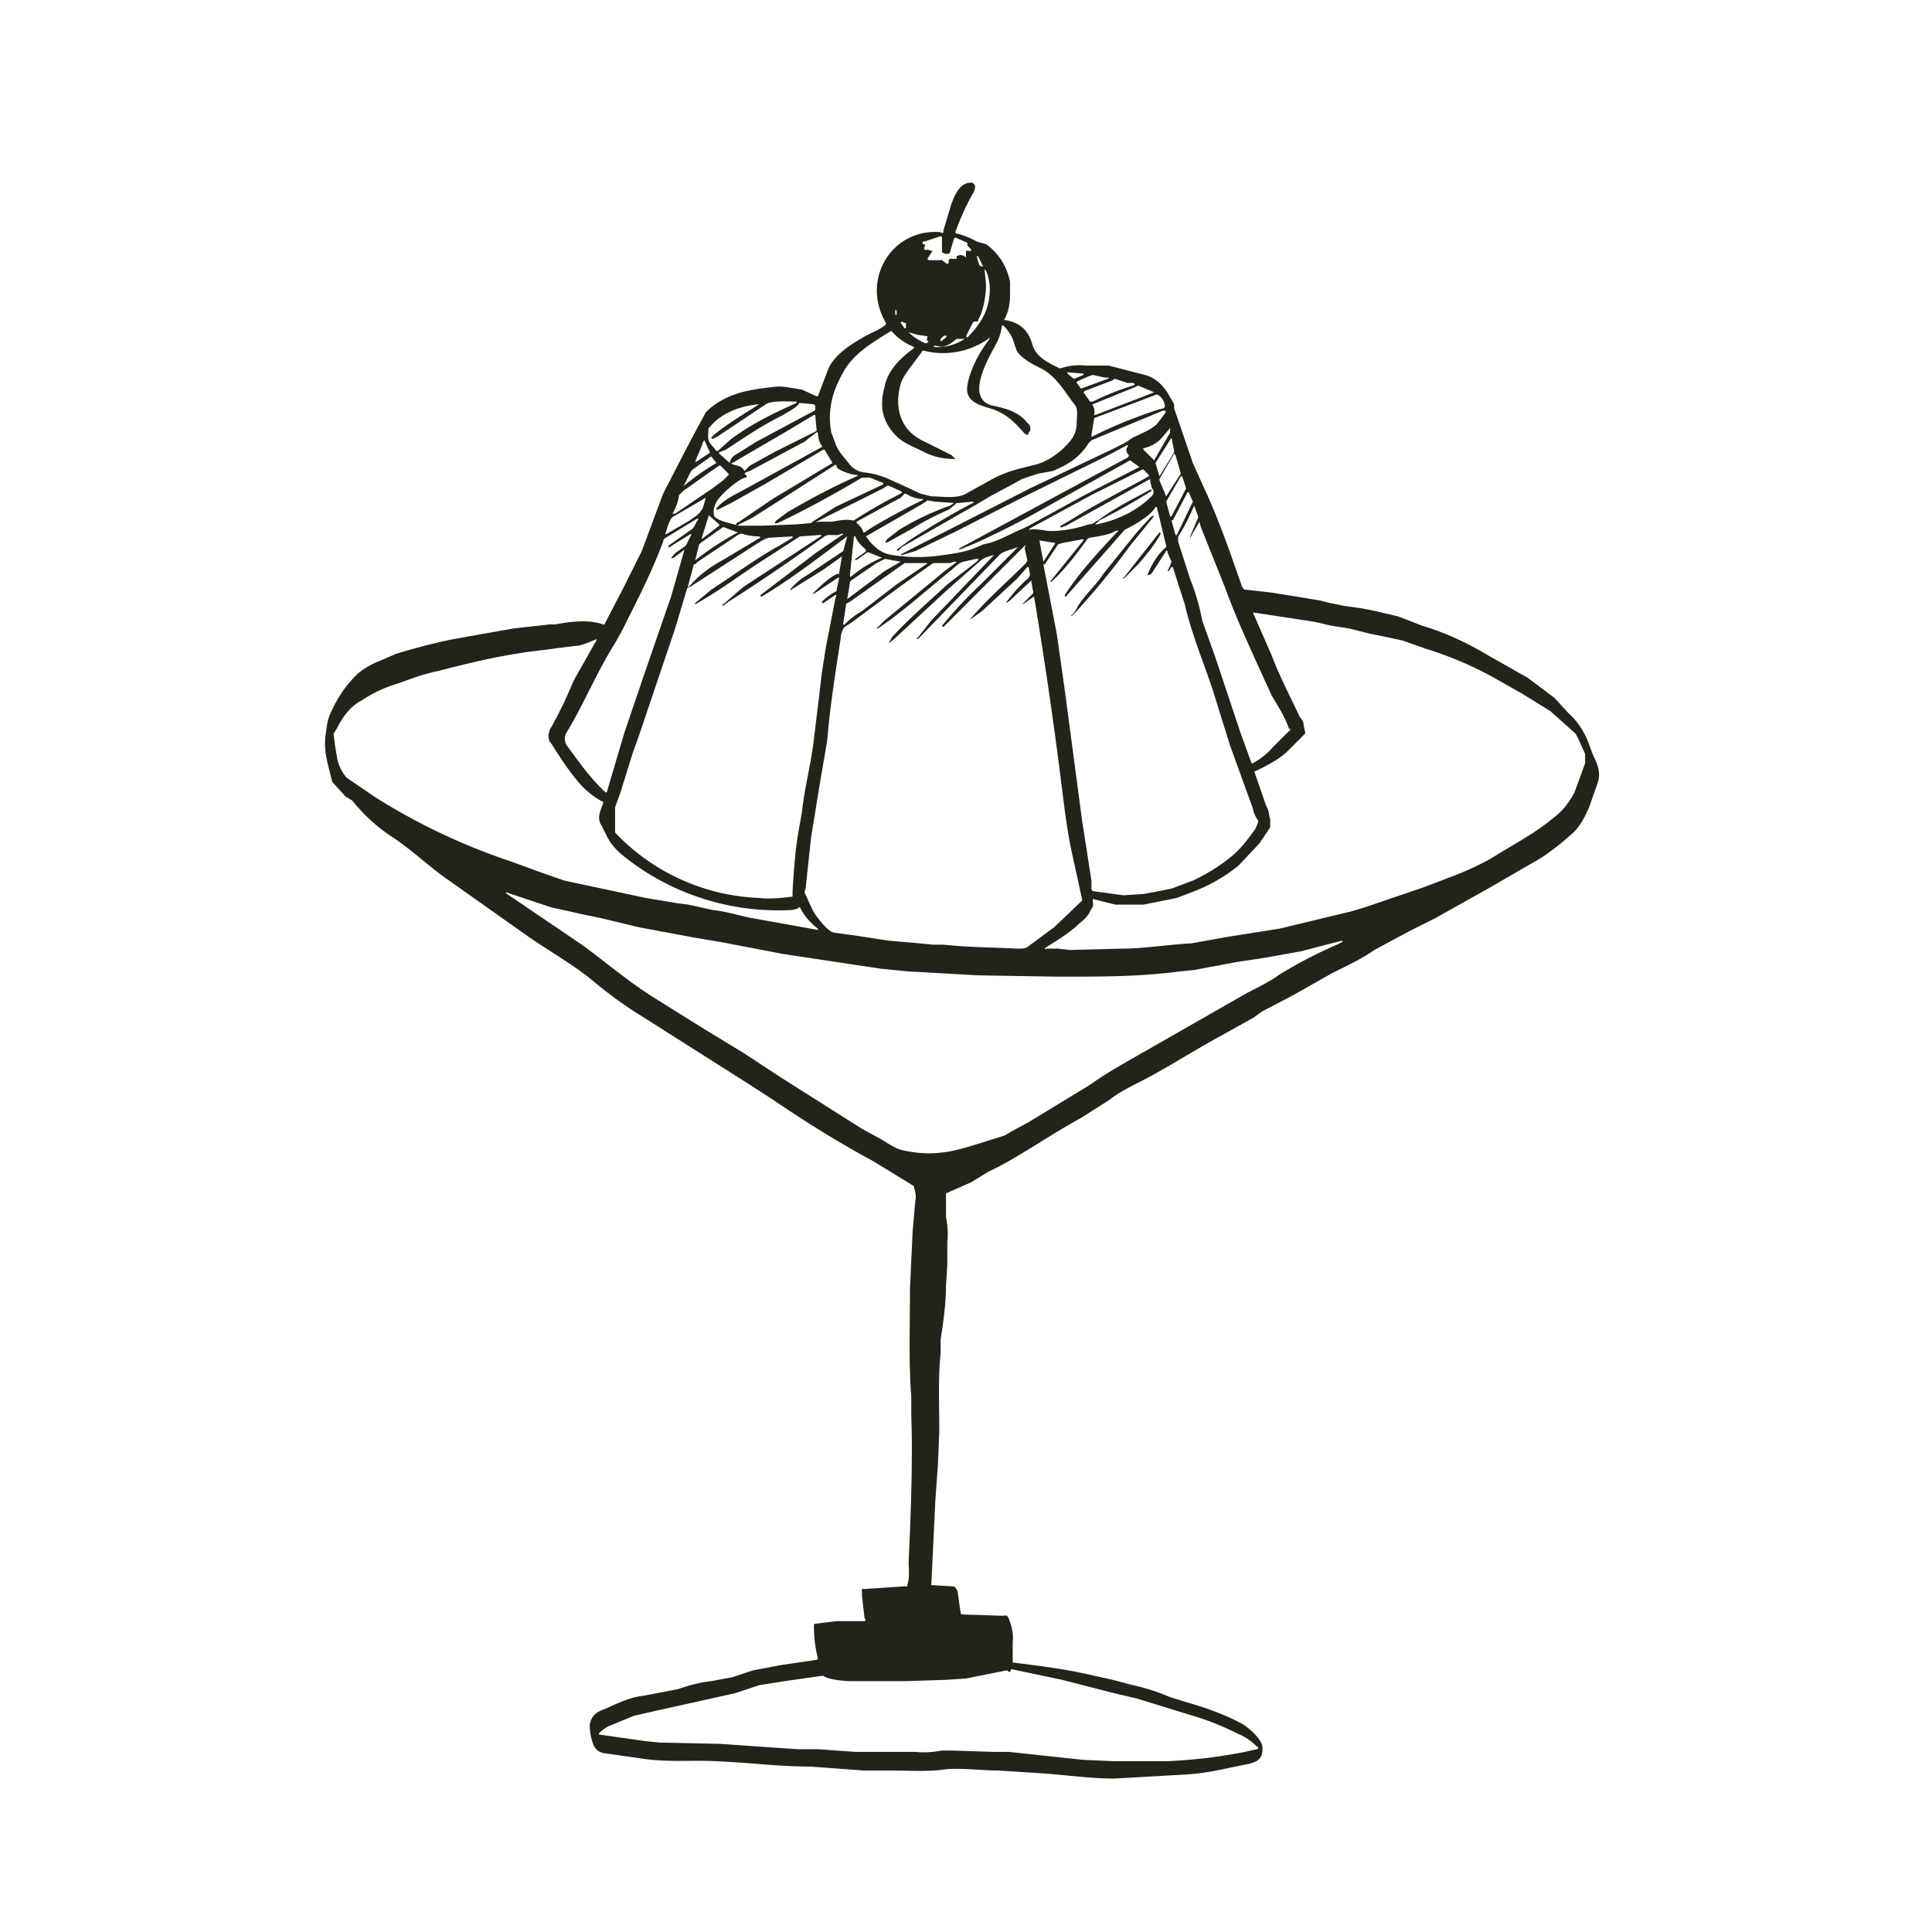 <svg xmlns="http://www.w3.org/2000/svg" viewBox="0 0 1448 1448">
  <path fill="#0c0c00" fill-opacity=".9" d="m613 297 8-21c4-9 15-17 24-22 6-4 13-6 18-10a2 2-33 0 0 1-2c-19-32 4-71 41-68a1 1-82 0 0 2-1l6-20c3-8 7-17 16-16l1 1c2 2 0 6-2 9q-7 13-12 27a1 1 0 0 0 1 1q8 2 15 6l7 2q14 10 18 28v11q0 9-4 17-1 1 1 1c11 2 17 8 20 19 3 9 12 13 20 17a2 2-41 0 0 1 0q9-3 19-2h17l27 7c8 2 14 8 18 15l4 7v3l14 41 9 20q9 19 21 53l7 20c1 1 1 2 3 2l18 2 19 3 18 3 8 2 10 2 14 2 10 2 17 4 18 7c17 5 34 13 49 22l30 17 20 15 11 12q10 9 15 23l3 8c4 8 6 14 3 22l-6 17c-3 7-7 15-13 20q-11 10-23 18l-38 22-41 23-18 9-28 15q-8 6-31 17l-30 17-23 12-7 5-27 15c-20 11-40 24-60 34q-14 7-20 12l-22 14c-24 13-49 31-69 40l-13 8-18 8a1 1-12 0 0-1 1v17q2 10 1 19v17l-1 16c0 13-2 27-4 40v10c-2 19-1 39-1 58l-1 25-2 28-1 21-2 42 17 1a2 2 74 0 1 1 1q2 2 2 5l2 14a1 1 88 0 0 1 1l31 1q3-1 4 2 4 10 3 18v15c24 3 39 5 57 9l18 4 15 4q14 3 28 9l13 4c14 4 28 9 41 16 5 3 13 10 15 16 1 9-2 12-10 14-16 3-30 7-48 8l-53 3c-18 0-39-3-55-4l-31-2c-13 0-27-2-40-1-13 2-26 1-39 1h-22l-41-3c-23 0-46-3-70-4-18-1-37 1-56-2l-14-2-14-2q-6-1-8-6c-2-4-3-11-3-15 1-7 5-10 11-12 9-4 19-9 29-10l26-5c9-3 16-5 25-6l16-3 15-5 21-4 27-4a1 1-7 0 0 1-1c-2-8-3-16-3-25a1 1 0 0 1 1-1l16-2h20a1 1-3 0 0 1-2l-2-17v-5a1 1 5 0 1 1 0l30-2h3v-1c2-6 1-13 1-17l1-23c1-26 2-58 1-87v-14c-2-26-1-51-1-81l2-43 2-23q1-4-1-10v-1l-31-19c-26-14-50-29-75-46l-17-11-82-52c-13-8-25-17-37-27s-31-21-47-32l-65-46c-12-9-25-21-39-30q-16-11-28-26l-5-3-10-11-3-12c-2-8-3-15-2-23 1-6 1-11 4-17q7-16 19-28c4-4 11-8 16-10l14-6q23-7 43-11l45-8 27-3h4c11-2 25-4 36 0a1 1 0 0 0 1 0l14-27 14-28 16-43 16-31 10-19 6-11c14-14 32-17 51-19 7-1 14 1 21 2l11 5h1Zm86-109-4 6 1 1h9a1 1 0 0 1 1 0l4 3 1-1v-2a2 2 0 0 1 1-1h5v-2q4-2 7 1v-5a1 1 0 0 1 1 0h2q2 0 0-2l-1-1-1-1v-2l-9-4-1 1-3 10a1 1-1 0 1-1 1q-2 1-5-1v-11a1 1 0 0 0-1-1l-12 4a1 1 0 0 0-1 2q2 0 1 2a1 1 0 0 0 2 2l3 1h1Zm35 11 3 1-4-8h-1l2 7Zm1 37-2 4v1h-3l-1 1-5 10 1 1q7-7 11-14c6-10 8-25 3-36q-2-2-1 0l1 10q0 12-4 23Zm-64-3v3h1v-3l-1-1v1Zm8 9h-1l-2-1-1 1 3 4h1v-4Zm36 101q2 1 0 1-13 0-24-6c-6-3-14-6-19-11-11-11-13-23-9-37 2-12 12-22 22-29v-1q-10-4-17-12l-5 3c-11 7-24 15-31 28-8 14-12 28-9 45l3 8c2 6 6 10 10 15 3 4 6 6 11 7q10 1 19 5l9 4 15 7 8 2c8 0 19 2 26-2l18-10c7-4 15-7 23-9l12-3c7-2 13-6 19-11 7-7 11-11 11-21 0-3 1-9-1-12-8-10-14-22-26-28-6-3-14-7-18-13l-2-6q-2-7-8-13a1 1 0 0 0-1 0q-1 7-4 13c-5 9-14 25-13 36q1 9 10 11c10 2 20 5 26 13q3 2 2 6l-1 1q0 3-3 1c-8-9-13-14-23-18-9-3-22-5-20-18 2-12 9-25 16-34l1-2q1-1 0 0a59 59 0 0 1-49 10c-2-1-2 1-3 2l-9 12q-5 7-6 11c-5 18 0 35 18 43l20 10 2 2Zm-34-94q5 5 12 8 1 1 3-1 1 0 0 0-2-1-1-3v-1l-7-1-7-2Zm24 7 4-3a2 1-36 0 0-3 0 2 1-36 0 0-1 2v1Zm-5 4c8 1 17-2 23-6q1 0 0 0h-6c-4 3-6 5-11 6l-6-1v1Zm112 21v-1l-12-1v1l5 4 7-3Zm-5 6 3 4a1 1 0 0 0 1 0l19-7q2-1 0-1h-2l-9-2-3 1-9 4v1Zm27-2-21 8-1 1 5 7h2q14-7 30-12 3-1 0-2h-4l-9-3a3 3 36 0 0-2 1Zm17 5-32 13a1 1 0 0 0 0 1q2 3 1 7a1 1 0 0 0 1 0l39-15 5-2q1 0 0 0l-12-5-2 1Zm17 17 4-1 1-1c0-4-2-7-5-9a2 2 52 0 0-2 0l-45 17a1 1 81 0 0-1 1l-2 12q0 2 1 1c14-7 28-13 49-20Zm-335 21 2-2c11-9 23-16 34-23q1-1 0 0c-13 1-28 6-37 17a4 4-20 0 0-1 1c0 4-1 8 1 11l5 6h1l10-9c15-11 31-19 49-27v-1c-5 0-19-1-23 2l-36 24-4 2-1-1Zm66-26c-1 3-9 7-12 9-18 9-29 17-43 26l-5 2a1 1 0 0 0 0 1l8 7v-1q1-3 4-5l16-10 43-23a1 1 80 0 0 1-1v-3l-1-1-11-1Zm120 110v-1l126-68a2 2 0 0 0 1-2q-3-3-1-6 1-2-1-1l-13 7-63 31-53 27-29 14-10 3h-1l1-1 96-49 61-29 10-5 6-4c6-3 12-5 18-10l6-8q2-3-2-2l-53 22-2 2c-7 11-15 16-27 21l-11 2-12 4-9 5-15 8-10 6-56 32-3 3-1-1 11-8q25-16 46-27h1l-1-1-11 1a2 2 19 0 0-2 1l-5 4q-14 6-27 14l-18 10q-4 2-1-2l9-7q18-11 38-18l3-2-14-1-6-1-1 1-5 3-40 23c5 7 11 13 20 14 12 2 25 2 38 0 7-1 15-2 23-5l7-3c11-2 20-8 30-12l4-2 42-23 41-21-7-5-61 34q-28 16-57 29l-10 4Zm-170-65q-2 0 0 1c3 1 7 1 9 5q0 1 0 0l4-4 18-10 32-16v-1l-1-11h-1l-20 12-36 21-5 3Zm327-25-6 7q-5 5-13 7a1 1-35 0 0 0 1l8 8 11-19a5 4-33 0 0 1-3v-1q0-2-1 0Zm-339 60a1 1 0 0 1 0-1c4-5 11-9 17-12l42-23 20-11a1 1 0 0 0 0-1c-2-2-3-7-3-10h-1l-9 7-41 22-3 1-1 1 1 1a1 1 0 0 1-1 2c-5 2-12 8-16 12s-8 9-7 16c1 4 12 6 15 7l4 1h17l26-1 11-1 1-1 17-11 36-17v-1l-10-4h-6c-20 12-44 25-61 33l-2 1q-4 1-1-2l8-6c17-10 34-19 52-27q2-1 0-1c-3 0-13-3-15-6a1 1 0 0 0-2-1l-39 25-22 14-10 5q-3 2-2-1l2-1 25-17 45-27-6-10h-1l-5 3-39 23-25 14-10 5h-1Zm332-25 11-18v-1l-2-10q0-1 0 0l-12 19 3 10Zm-337-18-4-9-1 1-1 3-5 12h1l9-6a1 1 60 0 0 1-1Zm353 16-4-14-1-1-11 19v1l5 12 11-17Zm-352-13-14 10a4 4-4 0 0-1 1l-5 10q-2 2 1 0 11-9 23-16l-4-5Zm-29 43h2l28-19 8-6 4-4a1 1 0 0 0 0-1l-6-6a1 1 46 0 0-1 0l-3 2-24 17-3 3q-1 7-5 14Zm292 10q-2 1-1-1l7-4c19-12 39-22 59-33v-1l-4-4a1 1-35 0 0-1 0l-38 19-46 25-1 1h1c5-1 12 1 15 1q14 0 29-5 3 0 5-2l2-1c12-9 26-16 39-23a1 1-33 0 1 1 0v1q-19 12-39 22l-2 2q-2 1 0 1c15-3 30-10 41-21 3-3 1-5 0-7l-1-5v-1l-63 35-3 1Zm78-19 3 11h1l11-21-3-9h-1l-11 19Zm-260 14q-4 2 0 1h10c5-1 10-2 15-1a2 2 35 0 0 1 0q17-11 35-20 2-1 0-2l-9-4h-1l-3 2-42 21-6 3Zm265 0h-1l3 11h1l12-25-3-7h-1l-11 21Zm-198-10 10-5q2-1 0-1c-4 0-9-2-12-4h-1l-3 3-33 18v1q4 3 5 7a1 1 0 0 0 1 0c10-7 22-13 33-19Zm-176 7c-3 1-5 9-6 12q-1 2 1 1l17-10c4-3 8-5 10-10l2-7-24 14Zm387 16v-1l6-14v-1l-3-8q-7 16-12 23v4l9 28c4 10 7 20 9 31l10 28 19 57 8 22a1 1 0 0 0 1 0q9-5 15-12l12-12a1 1-34 0 0 0-2c-3-9-9-18-13-25l-11-24c-8-18-16-35-24-57l-6-15-12-30-1-4-7 12Zm-105 33 25-31v-1l-16 3-3 1-8 12-2 3h-1l10 52 6 42 13 98 7 45v6a2 2-88 0 0 2 2l22 3 15-1 11-2 10-2 16-6q17-8 30-19c7-6 12-13 17-20l2-5v-1q-3-4-4-9l-17-47-10-32c-7-24-18-48-24-74l-9-28h-1c-1 1-1 3-3 3q-1 1 0 0l2-4 1-3-3-7q0-2-1-1l-11 17-2 1h-1c3-8 8-16 14-21v-1l-7-29h-1c-3 6-15 13-21 16l-2 1-44 50h-1v-1c11-17 25-32 39-47q3-2-1-1c-5 3-13 4-19 5a3 3-75 0 0-2 1c-8 11-17 23-27 32q0 1 0 0h-1Zm-256-49-5 16v1l13-10a1 1 0 0 0 0-1l-8-7v1Zm-29 23q-2 0-1-1l17-12c3-2 3-5 5-7q1-2-1-1l-23 14q-2 1-2 3c-9 24-20 45-31 67l-5 9c-14 22-25 49-37 68-1 3-1 6 1 9 9 12 17 24 29 35a1 1-61 0 0 1-1l13-44 16-47 19-55 10-35-8 6q-3 1-1-1c2-3 6-5 10-8l4-8v-1l-13 8-3 2Zm19 10c10-8 21-15 32-21l-11-4-17 12-1 1-3 12Zm32-19-30 20-2 2a1 1-7 0 0-1 0l-4 15q-1 3 1 1c7-8 15-14 26-20l25-15 2-1-1-1q-7 0-13-2h-1l-2 1Zm-32 52v-1l12-10c17-11 33-23 51-33l10-6v-1l-17 1c-3 0-9 4-12 6l-48 31h-1l-1 1-9 30-27 80-5 14-9 29-4 11v19a157 157 0 0 0 108 49c8 1 17 0 25-1v-4c1-16 2-32 5-48l2-11c2-19 7-37 9-55l4-33 2-17 3-19 7-36 1-3h-1l-9 6h-1v-1q5-5 11-8a1 1-10 0 0 0-1l2-9h-1l-18 12h-1c4-4 15-15 20-15v-1l2-12q0-1 0 0l-14 10-24 15h-1q6-7 13-11l27-18 3-11c-23 17-42 32-64 45a1 1 58 0 1-1 0v-1l42-32 19-13q2-1 0-1l-3 1h-7a6 6-66 0 0-3 1l-7 5q-32 23-65 44l-4 3-1-1h1l15-13 58-38q2-1-1-1l-14 1a5 4 25 0 0-2 1l-31 20c-15 10-30 21-46 30Zm120-34 7-5q2-1 0-3-5-4-7-9h-1l-3 29q0 2 1 1 11-9 23-14l-10-4h-1l-7 5-2 1v-1Zm150-12-12-2 3 16 9-14Zm-85 62q14-17 29-31l28-28c-5 2-12 3-15 7l-60 62h-1l11-14 47-49q1 0 0 0c-4 1-8 2-11 5l-16 14-9 8-40 37-3 2q-1 0 0 0l3-5c13-14 27-26 41-39l22-17q3-3-1-2l-9 2c-4 1-7 5-10 7l-30 25-14 11-10 7a1 1-39 0 1-1 0l6-6 45-37 8-6q2-1-1-1l-3 1h-12a5 5-63 0 0-2 1l-24 17-35 26-6 4c-2 2-3 7-3 9-4 26-8 51-10 76l-6 35-6 37-1 9-3 28c0 3-2 4 0 7l5 11c2 4 11 16 16 17l15 2 26 4 23 2 10 1h8c18 2 37 2 56 3 3 0 6 0 8-2l19-14 21-20v-1l-7-32c-5-22-7-44-11-74q-8-61-18-121l-7 5q-3 2 0-1l6-6a3 3 63 0 0 0-3l-1-6v-1l-16 15q-5 4-1-1 7-9 15-16l1-2-1-6h-1l-8 9-26 24-7 5q-3 2-1 0c13-15 27-27 41-41l1-2-2-9v-1l1-1h-1l-29 29-25 25-7 7-1-1Zm-49-47-19 13a3 3 0 0 0-1 2l-2 12 4-3 24-18 12-7-11-2h-1l-6 3Zm-20 29c-2 1-3 1-3 3l-2 13q0 2 1 1 6-6 13-10l26-20 22-15q2-1 0-1h-16l-41 29Zm165 261 38-1c17 0 35-3 53-4l28-5 38-6 54-13 10-3 44-15 21-8q21-8 35-17c13-8 28-16 40-26 8-6 12-11 17-20l8-22v-7l-5-11-2-4-19-17-21-13-23-13q-24-13-50-21l-17-6-14-3-10-2-16-4-13-2-13-3-46-7q-1-1 0 0l14 32c6 16 14 31 21 46 1 2 3 3 3 6l1 5a2 2-26 0 1 0 2l-13 13c-6 6-16 11-24 15a1 1 0 0 0-1 0l9 26c2 3 2 7 3 10v6l-8 12-16 17q-15 12-33 19l-13 5-25 5h-21l-16-4a1 1 0 0 0-1 0c0 3 1 5-1 7-2 5-5 8-9 11-7 7-17 13-25 18q-2 2 1 1h8l9 1Zm-351-93c-4-6-1-11 1-17a1 1 0 0 0 0-1c-6-3-11-7-16-12-9-10-16-21-23-32q-2-2-2-6l1-4c7-12 13-25 18-37l17-30v-1q-11 5-15 5l-16 2-7 1c-28 3-50 8-81 16-10 2-18 5-29 9-10 3-19 7-28 13-8 4-14 12-18 20l-3 5 1 8 2 12c1 4 4 10 7 13l22 15a470 470 0 0 0 102 48l19 7 20 7 61 13 24 4 8 1 18 4c10 1 19 4 29 6l28 5 22 4v-1q-8-6-13-15a1 1 0 0 0-2 0l-4 1a186 186 0 0 1-121-36c-8-6-14-11-18-19l-4-8Zm302 232 5-3 13-7 46-28c11-8 22-14 34-21l49-28 35-20q18-9 23-13 21-13 44-23l4-2v-1l-8 2-23 6-28 5-20 3-32 6-10 1c-31 4-57 4-92 4l-60-1-53-3-20-2-73-11-47-9-18-3-43-8-29-7-10-2-27-6-33-11q-2-1 0 1l56 38c18 13 34 27 53 39l40 25 28 17 29 19 60 38 11 6c6 3 12 8 19 10 9 2 18 3 28 2 11-1 20-4 30-7l19-6Zm3 402-1-1h-1l-30 6-15 1-31 1h-39c-6 0-18-1-22-4h-1l-28 4-19 3-18 6-36 8-27 6-13 3-17 7q-5 2-9 6a1 1 0 0 0 0 1l35 5 10 1 46 1 43 3 15 1h15l28 2h45q9 1 20-1h8l30 1h12l56 6 23 1h40c20-1 38-3 58-7l9-2a1 1-32 0 0 0-2q-6-6-13-9c-12-6-24-11-38-15l-39-12-17-4-39-10-38-8-1 2h-1Z"/>
  <path fill="#0c0c00" fill-opacity=".9" d="M803 461c2-1 4-5 5-7 5-8 14-16 19-24l25-31 10-11 1-1q3-1 1 1l-17 21q-19 26-41 50l-3 3v-1Zm67-61c-5 9-11 16-17 23l-10 10q-3 2 0-1l26-33 1 1Z"/>
</svg>